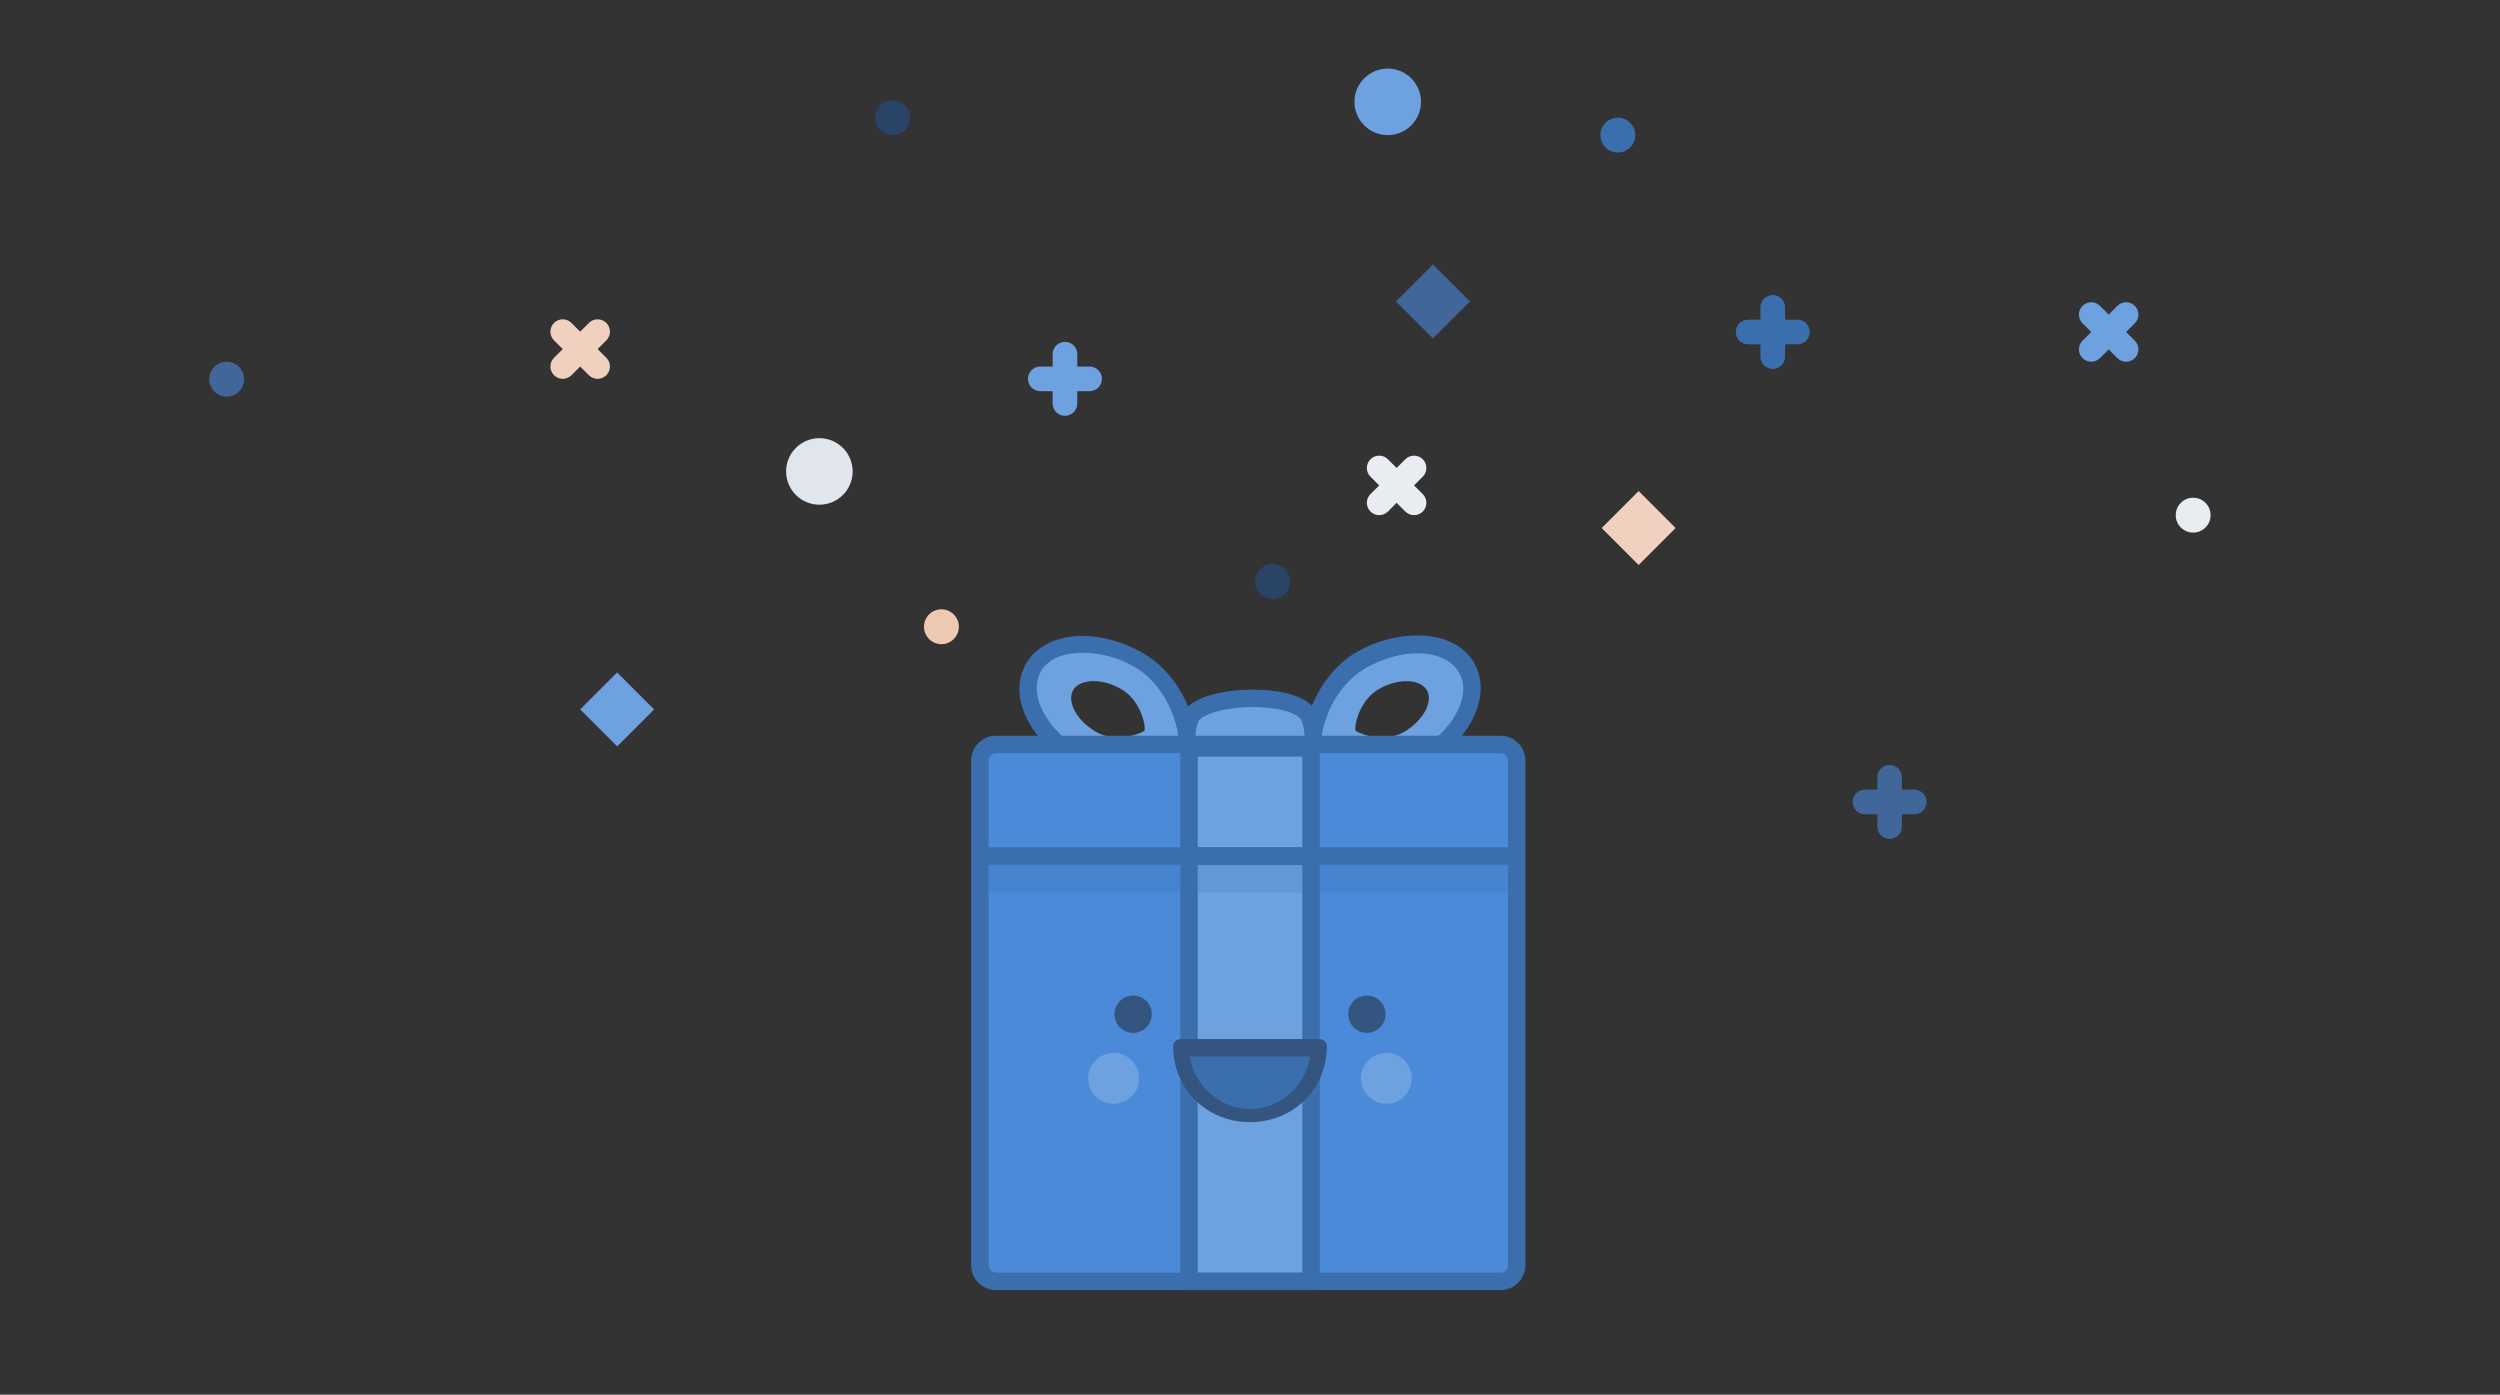 <?xml version="1.0" encoding="utf-8"?>
<!-- Generator: Adobe Illustrator 16.0.3, SVG Export Plug-In . SVG Version: 6.00 Build 0)  -->
<!DOCTYPE svg PUBLIC "-//W3C//DTD SVG 1.1//EN" "http://www.w3.org/Graphics/SVG/1.1/DTD/svg11.dtd">

<svg version="1.1" id="Layer_1" xmlns="http://www.w3.org/2000/svg" xmlns:xlink="http://www.w3.org/1999/xlink" x="0px" y="0px"
	 width="717px" height="400px" viewBox="0 0 717 400" enable-background="new 0 0 717 400" xml:space="preserve">

<rect x="0" y="0" width="717" height="400" fill="#333333" stroke="none"/>

<g id="Box">
	<g>
		<g>
			<path fill="#6EA1E0" d="M326.401,189.381c-11.994-6.812-25.441-5.783-30.035,2.301c-4.592,8.083,1.408,20.162,13.402,26.977
				s28.119,1.066,30.033-2.301C342.026,212.439,338.394,196.195,326.401,189.381z M328.251,209.516
				c-0.738,0.609-3.807,1.949-7.613,1.949c-2.348,0-4.42-0.502-6.162-1.492c-2.844-1.615-5.168-3.938-6.379-6.371
				c-0.615-1.243-1.48-3.625-0.338-5.633c0.947-1.667,3.088-2.624,5.877-2.624c2.525,0,5.322,0.798,7.873,2.247
				C327.077,200.755,328.626,207.977,328.251,209.516z"/>
			<path fill="#3B6EAD" d="M327.636,187.207c-5.486-3.115-11.586-4.831-17.178-4.831c-7.422,0-13.352,2.941-16.266,8.071
				c-5.266,9.269,1.168,22.23,14.34,29.714c4.098,2.328,8.867,2.839,14.18,2.839c0,0,0,0,0.002,0c8.217,0,17.219-2.483,19.262-6.078
				C345.118,211.387,340.466,194.497,327.636,187.207z M337.638,214.436c-0.832,1.229-7.094,3.564-14.924,3.564h-0.002
				c-4.436,0-8.375-0.292-11.709-2.186c-10.594-6.018-16.301-16.477-12.463-23.234c2.002-3.521,6.346-5.373,11.918-5.373
				c4.74,0,9.963,1.233,14.707,3.928C336.163,197.384,339.06,211.93,337.638,214.436z"/>
		</g>
		<g>
			<path fill="#6EA1E0" d="M377.2,216.375c1.914,3.367,18.039,9.115,30.033,2.301c11.992-6.814,17.992-18.893,13.4-26.978
				c-4.594-8.085-18.039-9.113-30.033-2.301C378.606,196.212,374.976,212.457,377.2,216.375z M395.491,197.608
				c2.553-1.449,5.348-2.248,7.873-2.248c2.789,0,4.932,0.956,5.879,2.624c1.141,2.008,0.275,4.39-0.34,5.633
				c-1.209,2.436-3.533,4.758-6.377,6.373c-1.742,0.99-3.816,1.492-6.164,1.492c-3.805,0-6.875-1.34-7.613-1.949
				C388.374,207.994,389.925,200.771,395.491,197.608z"/>
			<path fill="#3B6EAD" d="M375.026,216.93c2.043,3.595,11.043,6.07,19.26,6.07c0.002,0,0.002,0,0.002,0
				c5.312,0,10.084-0.503,14.18-2.831c13.172-7.483,19.605-20.742,14.34-30.011c-2.914-5.13-8.842-7.919-16.266-7.919
				c-5.59,0-11.691,1.487-17.178,4.603C376.534,194.132,371.882,211.395,375.026,216.93z M391.835,191.528
				c4.744-2.695,9.969-4.153,14.707-4.153c5.574,0,9.918,2.002,11.918,5.523c3.838,6.757-1.869,16.906-12.463,22.924
				c-3.334,1.894-7.273,2.178-11.709,2.178c0,0,0,0-0.002,0c-7.83,0-14.09-2.328-14.924-3.557
				C377.94,211.938,380.839,197.777,391.835,191.528z"/>
		</g>
	</g>
	<path fill="#6EA1E0" stroke="#3B6EAD" stroke-width="5" stroke-miterlimit="10" d="M374.76,219.33
		c-5.071,5.793-26.575,5.266-32.281,0c-2.853-2.633-2.853-12.264,0-14.896c5.706-5.266,27.209-5.793,32.281,0
		C377.295,207.33,377.295,216.433,374.76,219.33z"/>
	<g>
		<path fill="#4A8AD8" d="M435.5,217.655c0-2.571-2.084-4.655-4.655-4.655H286.155c-2.571,0-4.655,2.084-4.655,4.655v144.689
			c0,2.571,2.084,4.655,4.655,4.655h144.689c2.571,0,4.655-2.084,4.655-4.655V217.655z"/>
	</g>
	<rect x="341" y="245.5" fill="#6EA1E0" stroke="#3B6EAD" stroke-width="5" stroke-miterlimit="10" width="35" height="122"/>
	<g>
		<g>
			<path fill="#3B6EAD" d="M337.264,301c1.361,9,10.198,18.551,21.236,18.551c11.034,0,19.873-9.551,21.237-18.551H337.264z"/>
		</g>
		<path fill="#355581" d="M358.5,321.826c-12.355,0-22.033-9.411-22.033-21.767c0-1.285,1.042-2.06,2.328-2.06h39.411
			c1.285,0,2.327,0.774,2.327,2.06C380.533,312.415,370.854,321.826,358.5,321.826z M341.27,303c1.104,8,8.274,15.052,17.23,15.052
			c8.953,0,16.125-7.052,17.231-15.052H341.27z"/>
	</g>
	<g>
		<g>
			<circle fill="#355581" cx="392.016" cy="290.871" r="5.354"/>
		</g>
		<g>
			<circle fill="#355581" cx="324.984" cy="290.871" r="5.354"/>
		</g>
	</g>
	<rect x="341" y="214.5" fill="#6EA1E0" stroke="#3B6EAD" stroke-width="5" stroke-miterlimit="10" width="35" height="31"/>
	<rect x="281.5" y="247" opacity="0.2" fill="#3B6EAD" width="154" height="9"/>
	<line fill="none" stroke="#3B6EAD" stroke-width="5" stroke-miterlimit="10" x1="434.5" y1="245.5" x2="281.5" y2="245.5"/>
	<g>
		<path fill="none" stroke="#3B6EAD" stroke-width="5" stroke-miterlimit="10" d="M435,218.154c0-2.57-2.084-4.654-4.655-4.654
			H285.655c-2.571,0-4.655,2.084-4.655,4.654v144.691c0,2.57,2.084,4.654,4.655,4.654h144.689c2.571,0,4.655-2.084,4.655-4.654
			V218.154z"/>
	</g>
	<g>
		<circle fill="#6EA1E0" cx="397.602" cy="309.268" r="7.302"/>
		<circle fill="#6EA1E0" cx="319.398" cy="309.268" r="7.302"/>
	</g>
</g>

<path class="fade5" id="X3" fill="#6EA1E0" d="M612.269,97.713l-2.5-2.499l2.5-2.5c1.381-1.381,1.381-3.62,0-5s-3.619-1.381-5,0l-2.5,2.5l-2.5-2.5
	c-1.381-1.381-3.619-1.381-5,0s-1.381,3.619,0,5l2.5,2.5l-2.5,2.499c-1.381,1.382-1.381,3.621,0,5.001c1.381,1.379,3.619,1.381,5,0
	l2.5-2.5l2.5,2.5c1.381,1.381,3.619,1.381,5,0S613.649,99.095,612.269,97.713z"/>
<path class="fade2" id="X2" fill="#E9EDF2" d="M408.051,141.713l-2.5-2.499l2.5-2.5c1.381-1.381,1.381-3.62,0-5s-3.619-1.381-5.001,0l-2.499,2.5
	l-2.499-2.5c-1.382-1.381-3.62-1.381-5.001,0s-1.381,3.619,0,5l2.5,2.5l-2.5,2.499c-1.381,1.382-1.38,3.62,0,5.001
	c1.381,1.38,3.619,1.381,5.001,0l2.499-2.5l2.499,2.5c1.382,1.381,3.62,1.381,5.001,0S409.432,143.095,408.051,141.713z"/>
<path class="fade3" id="X1" fill="#F0D1C0" d="M173.894,102.616l-2.5-2.499l2.5-2.5c1.381-1.381,1.381-3.62,0-5s-3.619-1.381-5,0l-2.5,2.5
	l-2.5-2.5c-1.381-1.381-3.62-1.381-5,0s-1.381,3.619,0,5l2.5,2.5l-2.5,2.499c-1.381,1.382-1.38,3.621,0,5.001
	c1.381,1.379,3.619,1.381,5,0l2.5-2.5l2.5,2.5c1.381,1.381,3.62,1.381,5,0S175.275,103.998,173.894,102.616z"/>

<path class="fade4" id="Cross3" fill="#40669A" d="M549.007,226.464h-3.535v-3.535c0-1.953-1.584-3.535-3.536-3.535s-3.536,1.582-3.536,3.535
	v3.535h-3.535c-1.953,0-3.535,1.583-3.535,3.536s1.582,3.535,3.535,3.535h3.535v3.535c0,1.953,1.584,3.536,3.536,3.536
	s3.536-1.583,3.536-3.536v-3.535h3.535c1.953,0,3.535-1.582,3.535-3.535S550.96,226.464,549.007,226.464z"/>
<path class="fade3" id="Cross2" fill="#3B6EAD" d="M515.497,91.678h-3.535v-3.535c0-1.953-1.584-3.536-3.536-3.536s-3.536,1.583-3.536,3.536v3.535
	h-3.535c-1.953,0-3.535,1.583-3.535,3.536s1.582,3.535,3.535,3.535h3.535v3.535c0,1.953,1.584,3.536,3.536,3.536
	s3.536-1.583,3.536-3.536v-3.535h3.535c1.953,0,3.535-1.582,3.535-3.535S517.45,91.678,515.497,91.678z"/>
<path class="fade5" id="Cross1" fill="#6EA1E0" d="M312.5,105.117h-3.535v-3.535c0-1.953-1.583-3.536-3.536-3.536s-3.536,1.583-3.536,3.536v3.535
	h-3.535c-1.953,0-3.536,1.583-3.536,3.536s1.583,3.535,3.536,3.535h3.535v3.535c0,1.953,1.583,3.536,3.536,3.536
	s3.536-1.583,3.536-3.536v-3.535h3.535c1.954,0,3.536-1.582,3.536-3.535S314.454,105.117,312.5,105.117z"/>

<rect class="fade4" id="Diamond3" x="462.5" y="144" transform="matrix(0.707 0.707 -0.707 0.707 244.786 -287.967)" fill="#F0D1C0" width="15" height="15"/>
<rect class="fade3" id="Diamond2" x="403.5" y="79" transform="matrix(0.707 0.707 -0.707 0.707 181.544 -265.286)" fill="#40669A" width="15" height="15"/>
<rect class="fade4" id="Diamond1" x="169.5" y="196" transform="matrix(0.707 0.707 -0.707 0.707 195.738 -65.554)" fill="#6EA1E0" width="15" height="15"/>

<circle class="fade5" id="Circle8" fill="#E9EDF2" cx="629" cy="147.75" r="5"/>
<circle class="fade4" id="Circle7" fill="#3B6EAD" cx="464" cy="38.75" r="5"/>
<circle class="fade2" id="Circle6" fill="#6EA1E0" cx="398" cy="29.208" r="9.542"/>
<circle class="fade3" id="Circle5" fill="#2A4468" cx="365" cy="166.75" r="5"/>
<circle class="fade4" id="Circle4" fill="#EDC8B3" cx="270" cy="179.75" r="5"/>
<circle class="fade3" id="Circle3" fill="#2A4468" cx="256" cy="33.75" r="5"/>
<circle class="fade3" id="Circle2" fill="#E0E6EC" cx="235" cy="135.208" r="9.542"/>
<circle class="fade5" id="Circle1" fill="#40669A" cx="65" cy="108.75" r="5"/>

</svg>
